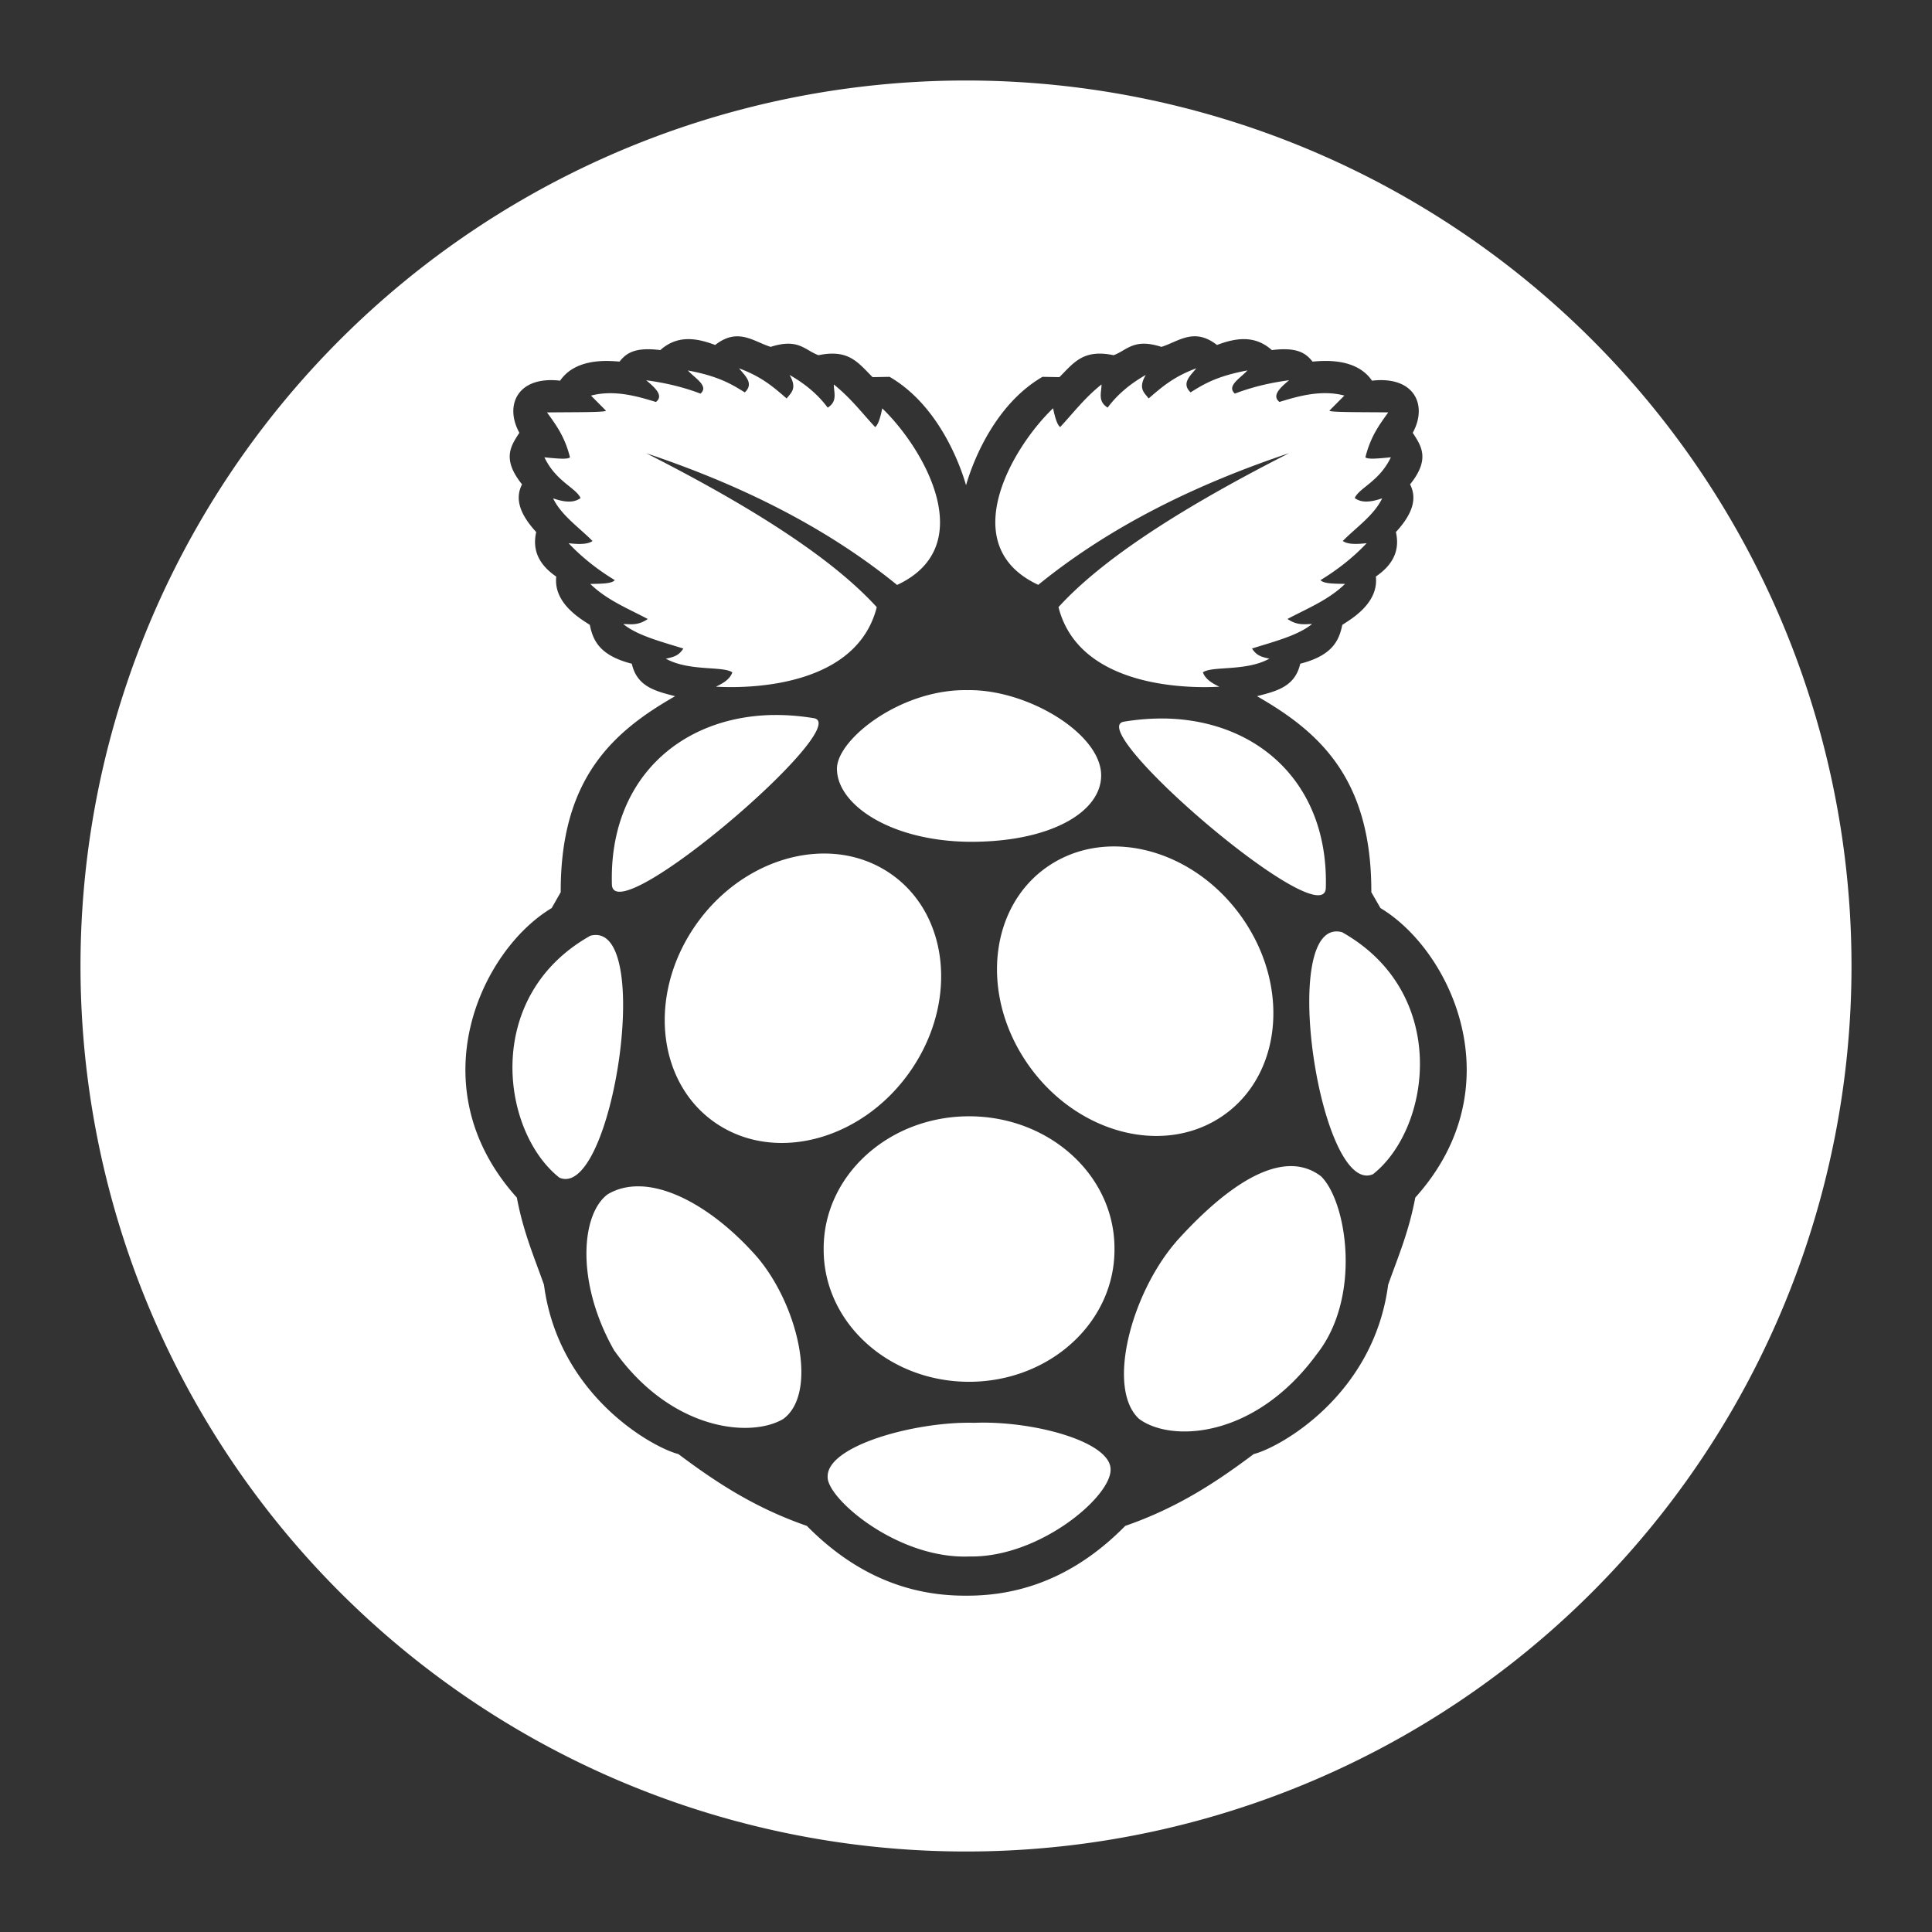 <?xml version="1.0" encoding="UTF-8"?>
<svg version="1.1" viewBox="0 0 48 48" xmlns="http://www.w3.org/2000/svg">
    <rect x="0" y="0" width="48" height="48" fill="#333333" stroke="none"/>
    <path d="m24 2a22 22 0 0 0-22 22 22 22 0 0 0 22 22 22 22 0 0 0 22-22 22 22 0 0 0-22-22zm-5.705 6.356c0.307-0.009 0.568 0.173 0.852 0.262 0.692-0.222 0.848 0.083 1.188 0.207 0.754-0.157 0.982 0.184 1.344 0.545l0.422-0.008c1.137 0.66 1.7 2.002 1.9 2.693 0.2-0.691 0.764-2.034 1.9-2.693l0.42 0.008c0.361-0.361 0.592-0.702 1.346-0.545 0.339-0.124 0.496-0.429 1.188-0.207 0.431-0.134 0.81-0.491 1.381-0.047 0.481-0.183 0.947-0.245 1.363 0.127 0.644-0.082 0.851 0.087 1.01 0.285 0.142-0.003 1.059-0.143 1.478 0.475 1.056-0.123 1.389 0.61 1.012 1.295 0.215 0.329 0.438 0.655-0.066 1.281 0.178 0.349 0.069 0.727-0.352 1.185 0.111 0.491-0.107 0.836-0.498 1.105 0.073 0.671-0.625 1.062-0.834 1.201-0.08 0.391-0.247 0.761-1.045 0.965-0.131 0.583-0.61 0.684-1.074 0.807 1.534 0.879 2.849 2.034 2.84 4.869l0.227 0.395c1.759 1.054 3.34 4.441 0.865 7.193-0.162 0.862-0.432 1.481-0.674 2.166-0.361 2.76-2.716 4.052-3.338 4.205-0.911 0.683-1.881 1.331-3.193 1.785-1.237 1.257-2.578 1.735-3.926 1.734-0.02 2.37e-4 -0.039 0-0.059 0-1.348 7.1e-4 -2.688-0.478-3.926-1.734-1.312-0.454-2.283-1.102-3.193-1.785-0.621-0.153-2.977-1.445-3.338-4.205-0.241-0.685-0.512-1.304-0.674-2.166-2.475-2.752-0.894-6.14 0.865-7.193l0.225-0.395c-0.009-2.836 1.308-3.991 2.842-4.869-0.464-0.122-0.945-0.224-1.076-0.807-0.798-0.204-0.963-0.574-1.043-0.965-0.209-0.139-0.907-0.528-0.834-1.199-0.391-0.27-0.609-0.617-0.498-1.107-0.42-0.458-0.53-0.837-0.352-1.185-0.504-0.627-0.282-0.952-0.066-1.281-0.378-0.685-0.044-1.418 1.012-1.295 0.42-0.617 1.335-0.477 1.477-0.475 0.158-0.198 0.368-0.367 1.012-0.285 0.417-0.372 0.882-0.31 1.363-0.127 0.196-0.153 0.369-0.21 0.529-0.215zm0.064 0.793c0.158 0.192 0.378 0.379 0.145 0.6-0.322-0.201-0.648-0.402-1.414-0.545 0.173 0.192 0.531 0.384 0.314 0.576-0.405-0.155-0.854-0.267-1.35-0.332 0.237 0.195 0.437 0.388 0.242 0.539-0.433-0.133-1.03-0.313-1.613-0.158l0.369 0.371c0.041 0.05-0.864 0.038-1.461 0.047 0.218 0.303 0.441 0.596 0.57 1.115-0.059 0.06-0.356 0.027-0.635 0 0.286 0.602 0.782 0.754 0.898 1.012-0.175 0.132-0.417 0.098-0.682 0.008 0.206 0.424 0.637 0.714 0.979 1.059-0.086 0.061-0.237 0.097-0.594 0.055 0.315 0.335 0.697 0.643 1.148 0.918-0.08 0.092-0.354 0.088-0.609 0.094 0.409 0.4 0.934 0.609 1.428 0.871-0.246 0.168-0.421 0.127-0.609 0.125 0.349 0.287 0.942 0.436 1.492 0.609-0.105 0.163-0.21 0.206-0.434 0.252 0.583 0.322 1.417 0.175 1.652 0.34-0.057 0.162-0.216 0.267-0.408 0.355 0.938 0.055 3.504-0.033 3.996-1.975-0.96-1.055-2.713-2.294-5.727-3.824 2.345 0.785 4.461 1.832 6.232 3.272 2.083-0.97 0.647-3.416-0.369-4.387-0.051 0.256-0.109 0.417-0.176 0.465-0.331-0.355-0.601-0.717-1.027-1.059-0.001 0.2 0.101 0.417-0.152 0.576-0.228-0.307-0.537-0.58-0.947-0.812 0.197 0.34 0.034 0.443-0.072 0.584-0.313-0.268-0.61-0.539-1.188-0.75zm11.367 0c-0.577 0.211-0.875 0.482-1.188 0.75-0.106-0.141-0.27-0.243-0.072-0.584-0.41 0.233-0.719 0.505-0.947 0.812-0.254-0.159-0.151-0.376-0.152-0.576-0.426 0.341-0.697 0.704-1.027 1.059-0.067-0.048-0.124-0.21-0.176-0.467-1.016 0.971-2.452 3.417-0.369 4.387 1.772-1.44 3.888-2.486 6.234-3.272-3.015 1.532-4.77 2.771-5.731 3.826 0.492 1.942 3.06 2.031 3.998 1.977-0.192-0.088-0.353-0.195-0.41-0.357 0.235-0.165 1.069-0.017 1.652-0.34-0.224-0.046-0.327-0.089-0.432-0.252 0.551-0.173 1.143-0.323 1.492-0.609-0.188 0.002-0.366 0.043-0.611-0.125 0.493-0.262 1.021-0.471 1.43-0.871-0.255-0.006-0.529-0.001-0.609-0.094 0.451-0.275 0.831-0.583 1.147-0.918-0.357 0.042-0.507 0.007-0.594-0.055 0.341-0.344 0.773-0.634 0.979-1.059-0.265 0.09-0.507 0.125-0.682-0.008 0.116-0.258 0.612-0.41 0.898-1.012-0.279 0.027-0.574 0.06-0.633 0 0.13-0.52 0.351-0.813 0.568-1.115-0.597-0.009-1.5 0.003-1.459-0.047l0.369-0.371c-0.583-0.155-1.18 0.025-1.613 0.158-0.194-0.151 0.003-0.344 0.24-0.539-0.496 0.065-0.943 0.177-1.348 0.332-0.216-0.192 0.14-0.384 0.312-0.576-0.766 0.143-1.09 0.344-1.412 0.545-0.234-0.221-0.013-0.407 0.145-0.6zm-5.666 7.998c-1.665-0.043-3.262 1.217-3.266 1.947-0.005 0.888 1.316 1.797 3.277 1.82 2.003 0.014 3.281-0.726 3.287-1.643 0.007-1.038-1.822-2.141-3.299-2.125zm-4.863 0.617c-2.311 0.042-4.076 1.618-3.994 4.225 0.092 1.142 6.043-3.976 5.016-4.146-0.349-0.058-0.691-0.084-1.022-0.078zm9.746 0.088c-0.33-0.006-0.671 0.02-1.02 0.078-1.028 0.17 4.924 5.288 5.016 4.146 0.082-2.607-1.685-4.182-3.996-4.225zm-0.971 3.191c-0.66-0.06-1.314 0.079-1.875 0.441-1.497 0.966-1.768 3.156-0.604 4.891 1.164 1.735 3.321 2.359 4.818 1.393 1.497-0.966 1.766-3.156 0.602-4.891-0.728-1.084-1.842-1.735-2.941-1.834zm-7.791 0.176c-1.1 0.099-2.216 0.748-2.943 1.832-1.164 1.735-0.893 3.925 0.604 4.891 1.497 0.966 3.654 0.342 4.818-1.393 1.164-1.735 0.893-3.923-0.604-4.889-0.561-0.362-1.215-0.501-1.875-0.441zm13.162 1.941c-1.616-0.427-0.545 6.587 0.77 6.012 1.446-1.146 1.912-4.503-0.77-6.012zm-18.676 0.088c-2.682 1.508-2.216 4.864-0.77 6.01 1.315 0.575 2.385-6.436 0.77-6.01zm9.391 4.486c-1.995 0.01-3.604 1.487-3.594 3.299v0.033c0.011 1.812 1.636 3.273 3.631 3.264 1.995-0.01 3.604-1.485 3.594-3.297 4e-5 -0.012 4e-5 -0.024 0-0.035-0.01-1.812-1.636-3.273-3.631-3.264zm7.979 1.238c-0.847 0.022-1.857 0.81-2.816 1.877v0.002c-1.118 1.29-1.739 3.641-0.924 4.398 0.78 0.589 2.872 0.508 4.418-1.605 1.123-1.419 0.747-3.791 0.105-4.42-0.238-0.181-0.501-0.259-0.783-0.252zm-16.107 0.504c-0.303-0.013-0.585 0.048-0.834 0.197-0.667 0.5-0.789 2.201 0.16 3.873 1.408 1.993 3.389 2.192 4.205 1.707 0.862-0.635 0.391-2.788-0.643-4.014-0.889-1.016-1.979-1.725-2.889-1.764zm8.26 5.873c-1.442-0.036-3.654 0.569-3.627 1.344-0.023 0.528 1.737 2.053 3.531 1.977 1.733 0.029 3.522-1.492 3.498-2.166-0.004-0.694-1.951-1.217-3.402-1.154z" fill="#fff"/>
    <path d="m-937.37 46.922 312.19 118.42" fill="none" stroke="#fff" stroke-width="60"/>
</svg>
